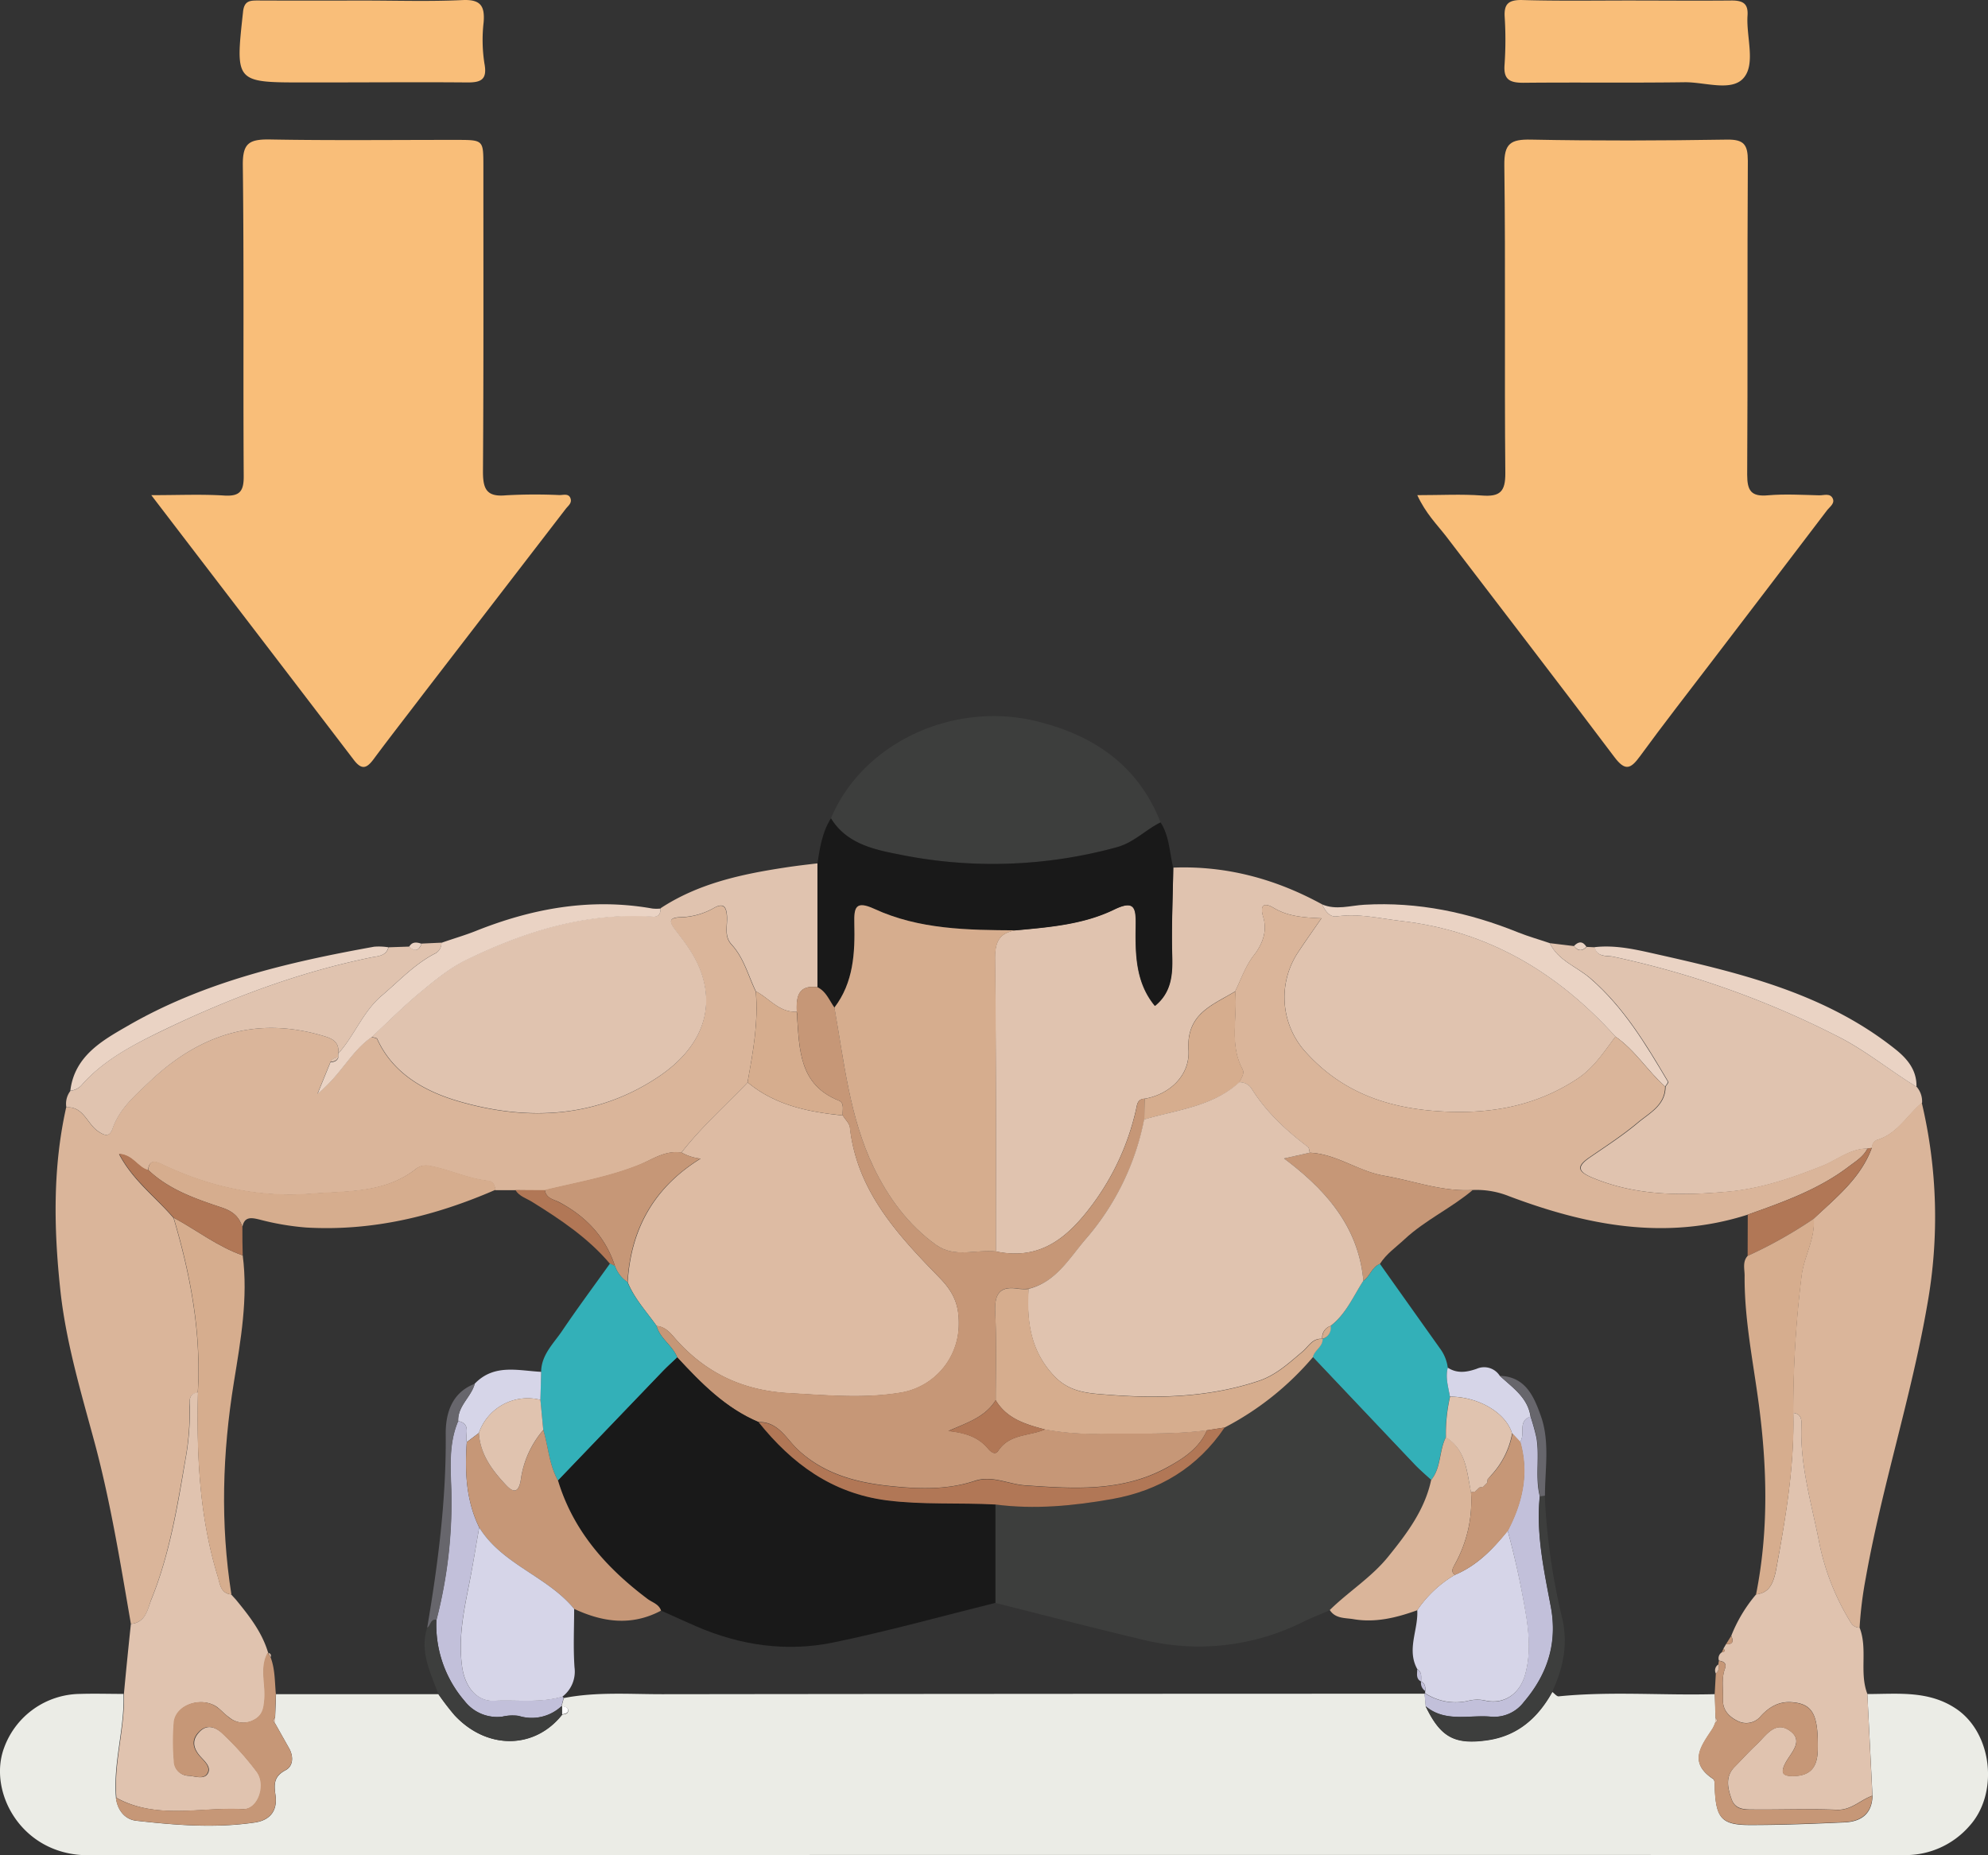<svg xmlns="http://www.w3.org/2000/svg" viewBox="0 0 480.53 448.49"><rect x="0" y="0" width="480.53" height="448.49" fill="#333333" stroke="none"/><title>asset_5</title><g id="Layer_2" data-name="Layer 2"><g id="Layer_1-2" data-name="Layer 1"><path d="M451.36,409.52c7.43,0,14.95-.94,21.66,3.69,8.62,6,10.08,20.39,3.05,28.17a20.47,20.47,0,0,1-16.22,7.06q-219.26-.07-438.5.05C5.21,448.51-3,433.16,1,422.49a19.77,19.77,0,0,1,18.36-13c3.49-.11,7,0,10.49,0,.29,8.44-2.53,16.64-1.82,25.11.35,3,2.18,5.25,4.91,5.55,9.51,1.07,19.09,1.84,28.65.43,3.74-.55,5.54-2.9,5-6.64-.37-2.58-.42-4.5,2.43-6,1.85-.95,2-3.29.86-5.31s-2.25-4-3.38-6l0-1.31c.08-1.92.15-3.85.22-5.77l39.25,0a63.38,63.38,0,0,0,3.9,5.09c7.84,8.41,19.38,8.31,26.05-.15.62-.12,1.43-.14,1.42-1s-.85-.82-1.44-1l-.15,0,.53-2c7.89-1.55,15.88-.92,23.82-.93q92.13-.11,184.26-.12l.27,3.09c3.58,7.43,6.93,9.33,14.92,8.18,7.29-1.05,12.22-5.42,15.68-11.68.51.37,1.06,1.09,1.52,1.05,12.58-1.27,25.18-.19,37.76-.53l.18,5.86c0,.39-.07.77-.11,1.16a9.18,9.18,0,0,1-.62,1.35c-2.64,4.06-6,8.08.13,12.14.53.35.38,1.85.43,2.83.36,6.76,1.78,8.32,8.6,8.3,7.59,0,15.18-.3,22.76-.64,3.91-.18,6.59-2,6.73-6.35Q452,421.82,451.36,409.52Z" fill="#ebece6"/><path d="M342.58,119.7c5.77,0,10.73-.28,15.65.09,4.32.32,5.67-.91,5.63-5.45-.24-24.79.08-49.59-.24-74.38-.07-5.29,1.54-6.31,6.43-6.21,15.81.31,31.63.25,47.43,0,4.06-.06,5,1.24,5,5.11-.16,25.29,0,50.59-.16,75.88,0,3.87.95,5.36,5,5s8.32-.1,12.48,0c1.09,0,2.53-.55,3.17.7s-.71,2.08-1.36,2.94q-13.86,18.24-27.77,36.43c-5.84,7.66-11.78,15.26-17.46,23.05-2.25,3.09-3.59,3.57-6.16.15-13.46-17.9-27.15-35.63-40.73-53.44C347.25,126.7,344.62,124.11,342.58,119.7Z" fill="#f9be79"/><path d="M36.57,119.7c6.7,0,12.16-.25,17.58.09,3.78.24,4.79-1,4.76-4.7C58.75,90,59,64.84,58.69,39.71c0-5,1.5-6,6.15-6,15.14.28,30.29.1,45.44.11,6.58,0,6.56,0,6.56,6.33,0,24.62.07,49.25-.1,73.88,0,4.21.9,6.13,5.51,5.71a127.49,127.49,0,0,1,13-.06c.92,0,2.18-.44,2.63.74s-.53,1.82-1.13,2.59l-34.31,44.58c-4,5.27-8.12,10.52-12.07,15.85-1.63,2.2-2.85,2.89-4.85.26C69.53,162.75,53.48,141.82,36.57,119.7Z" fill="#f9be79"/><path d="M31.64,392.57C29.13,378,26.79,363.49,23,349.22c-3.37-12.5-7.16-25-8.47-37.86C13,296.81,12.75,282.15,16,267.69c4.08-.27,5,3.84,7.54,5.68,2,1.44,3,1.37,3.68-.62,1.67-4.73,5.32-7.84,8.74-11.1C48.1,250.08,62,245.45,78.59,250.56c2.4.74,3.37,1.76,3.2,4.1,0,.31,0,.63-.05,1a2,2,0,0,0-1.88,1.1c-.87,2.12-1.73,4.24-3.12,7.64,5.71-4.63,8.15-10.34,13.06-13.69.46.16,1.22.18,1.35.48,3.84,8.45,11.62,12.67,19.48,15,16.77,4.93,33.62,4.17,48.64-5.95,8.71-5.87,14-14.66,10.09-25.41-1.42-3.87-3.78-6.94-6.19-10.06-1.48-1.94-1.52-2.88,1.2-3a17.1,17.1,0,0,0,8-2.15c2.52-1.48,3.21-.37,3.33,2.06.11,2.26-.72,4.69,1.11,6.68,3,3.25,4,7.51,5.87,11.35.66,7.45-.69,14.72-2,22-5.37,5.61-11.2,10.79-16,16.95-3.9-.66-6.95,1.64-10.27,3-7.34,2.95-15.12,4.25-22.76,6.12l-7.07-.07h-4.86c-.08-1.09-.6-2.11-1.65-2.22-5.08-.51-9.68-2.87-14.66-3.69a3.91,3.91,0,0,0-2.77.72c-7.54,6-16.72,5.4-25.44,6.09-12.71,1-24.87-1.72-36.36-7.26-1.83-.88-2.84-.51-3.07,1.56-2.49-.61-3.58-3.67-7-3.91,3.4,6.48,8.92,10.44,13.18,15.46,4.09,13.78,6.72,27.75,5.85,42.22-2.14.23-2,1.84-2,3.33a62.07,62.07,0,0,1-1,12.76c-2,11.48-3.82,23-8.22,33.84C35.68,389,35.3,392.22,31.64,392.57Z" fill="#dab59a"/><path d="M283.59,209.74c12.86-.5,24.8,2.75,36,8.89.72,1.58,1.77,3.16,3.61,2.89,5.3-.75,10.39.53,15.57,1.13,21,2.42,37.79,12.51,51.72,27.94-2.77,3.7-5.25,7.6-9.26,10.23-9.51,6.26-19.92,8.36-31.21,7.93-13.22-.5-24.85-4-34.11-14.1a19.67,19.67,0,0,1-2.22-24.31c1.76-2.67,3.62-5.28,5.73-8.35-4.41-.18-8.14-.47-11.55-2.52-2.32-1.4-3.41-.71-2.52,2.22,1.06,3.46-.27,6.69-2.28,9.27s-3.07,5.77-4.51,8.69c-5.46,3.33-11.83,5.32-11.29,14.18.39,6.28-4.78,10.81-10.6,11.77-1.81.1-1.79,1.43-2.11,2.77a60.86,60.86,0,0,1-10.41,22.69c-6,8.1-12.64,13.74-23.45,11.47,0-23.55.09-47.1-.2-70.64-.05-4.17,1-6.37,5-7,8.1-.78,16.33-1.44,23.72-5,5-2.42,5.33-.4,5.27,3.71-.1,6.9-.1,13.84,4.63,19.56,3.9-3.2,4.3-7.39,4.16-12C283.14,224,283.48,216.86,283.59,209.74Z" fill="#e0c3af"/><path d="M182.72,239.66c-1.85-3.84-2.89-8.1-5.87-11.35-1.83-2-1-4.42-1.11-6.68-.12-2.43-.81-3.54-3.33-2.06a17.1,17.1,0,0,1-8,2.15c-2.72.11-2.68,1.05-1.2,3,2.41,3.12,4.77,6.19,6.19,10.06,3.92,10.75-1.38,19.54-10.09,25.41-15,10.12-31.87,10.88-48.64,5.95-7.86-2.32-15.64-6.54-19.48-15-.13-.3-.89-.32-1.35-.48,3.87-3.59,7.59-7.36,11.65-10.72,3.56-2.94,7.22-6,11.33-8,14.22-6.9,29.06-11.54,45.19-10.4,1.31.09,1.65-.84,1.69-2,9.16-6,19.54-8.22,30.12-9.83,2.59-.4,5.19-.7,7.79-1q0,15,0,29.94c-4.74-.62-5.15,2.42-5,5.93C188.36,244.82,186,241.36,182.72,239.66Z" fill="#e0c3af"/><path d="M374.61,228l5.89.71c.91,1.27,1.9,1.3,3,.19l2,.1c.58,2.5,3,2,4.49,2.29a220,220,0,0,1,53.83,19.05c6.95,3.46,12.91,8.41,19.49,12.41a5.39,5.39,0,0,1,1.28,3.86c-3.61,3-5.92,7.48-10.79,8.95a1.93,1.93,0,0,0-1.27,1.93l-1,.18c-4.18-.07-7.48,2.79-11,4.19-7.44,2.94-14.73,5.47-22.69,6.21-11.24,1-22.31,1.09-33-3.41-3.73-1.57-3.43-2.85-.5-4.87,3.94-2.71,8-5.33,11.63-8.39,2.79-2.34,6.59-4.17,6.63-8.71.23-.39.77-1,.66-1.17-5.33-9-10.69-18-18.79-25C381.11,233.64,376.62,232.18,374.61,228Z" fill="#e0c3af"/><path d="M452.46,277.46a1.93,1.93,0,0,1,1.27-1.93c4.87-1.47,7.18-6,10.79-8.95a119.88,119.88,0,0,1,1.33,48.85c-3.85,22.23-10.9,43.76-14.86,66a94.89,94.89,0,0,0-1.5,12.05,2.46,2.46,0,0,1-2.07-1.15,58.81,58.81,0,0,1-7.63-19.1c-1.82-9.5-4.79-18.94-4.35-28.81.06-1.45-.21-2.68-2-2.86a263.91,263.91,0,0,1,2-33c.54-4.74,3.33-9,2.95-13.95C443.84,289.48,449.78,284.8,452.46,277.46Z" fill="#dab59a"/><path d="M200.86,197.82c7.54-18.09,29.41-28.46,49.77-23.45,13.78,3.39,24.5,10.68,29.89,24.42-3.63,1.81-6.42,4.87-10.56,6a113.36,113.36,0,0,1-53,1.68C211,205.32,204.52,203.86,200.86,197.82Z" fill="#3d3e3d"/><path d="M200.86,197.82c3.66,6,10.12,7.5,16.11,8.67a113.36,113.36,0,0,0,53-1.68c4.14-1.15,6.93-4.21,10.56-6,2.15,3.33,2.14,7.27,3.07,11-.11,7.12-.45,14.25-.24,21.36.14,4.64-.26,8.83-4.16,12-4.73-5.72-4.73-12.66-4.63-19.56.06-4.11-.3-6.13-5.27-3.71-7.39,3.6-15.62,4.26-23.72,5-11.67-.06-23.4-.21-34.24-5.19-4.59-2.11-4.91-.24-4.83,3.48.15,7.19-.18,14.32-4.82,20.39-1.25-1.74-2-3.88-4.1-4.91q0-15,0-29.94C198.17,205,198.74,201.15,200.86,197.82Z" fill="#191919"/><path d="M31.64,392.57c3.66-.35,4-3.62,5-6.05,4.4-10.86,6.27-22.36,8.22-33.84a62.07,62.07,0,0,0,1-12.76c-.06-1.49-.18-3.1,2-3.33-.33,15.05.31,30,4.79,44.53.56,1.82.64,4.08,3.31,4.33l-.07,0c.36.41.73.81,1.1,1.21,3.22,3.93,6.36,7.91,7.83,12.9-2,3.6-.5,7.46-.8,11.18-.18,2.1-.37,3.85-2.49,5a5.35,5.35,0,0,1-6.06-.52c-1.09-.75-2-1.8-3-2.56-3.71-2.61-9.85-.56-10.34,3.62a56.37,56.37,0,0,0,0,9.46,3.53,3.53,0,0,0,3.51,3.54c1.57.11,3.74,1,4.62-.59s-.88-3-1.93-4.21c-1.63-1.91-2-3.8-.17-5.75,2-2.17,4.21-1.06,5.73.4a70.92,70.92,0,0,1,8.27,9.23c2.39,3.3.19,9.2-3.39,9-10.23-.57-20.84,2.61-30.63-2.76-.72-8.47,2.1-16.67,1.81-25.11Q30.74,401,31.64,392.57Z" fill="#e0c3af"/><path d="M433.45,341.56c1.78.18,2.05,1.41,2,2.86-.44,9.87,2.53,19.31,4.35,28.81a58.81,58.81,0,0,0,7.63,19.1,2.46,2.46,0,0,0,2.07,1.15c2,5.19-.12,10.85,1.87,16q.6,12.3,1.21,24.61c-2.9,1-5.08,3.55-8.63,3.4-6.64-.27-13.29,0-19.93-.06-2.16,0-4.55.09-5.45-2.45s-1.69-5.45.73-7.88c1.76-1.77,3.42-3.64,5.24-5.33,2.21-2.06,4.35-5.72,7.78-3.59,4,2.51.54,5.5-.79,8.07s-.35,3.15,2.12,3.09c4.28-.12,5.67-2.49,5.74-6.46.13-8.4-1.21-11-6.26-11.39-3.1-.25-5.44,1.13-7.45,3.28a4.53,4.53,0,0,1-5.42,1.36c-2.17-1-3.91-2.6-3.79-5.32.1-2.47-.42-5,.47-7.41.48-1.31-.28-1.79-1.44-1.95a1.69,1.69,0,0,1,.67-2c.43-.17,1.18-.2.4-.9.22-.37.44-.74.65-1.11,1.74.14,1.81-.76,1.25-2a35.71,35.71,0,0,1,6-10c2.76-.38,4.07-1.86,4.88-6.18C431.63,366.81,433.76,354.32,433.45,341.56Z" fill="#e0c3af"/><path d="M393.15.12c8.49,0,17,.08,25.46,0,2.78,0,4,.83,3.79,3.69-.32,5.12,2,11.56-.91,15s-9.41,1-14.32,1.07c-13,.18-25.95,0-38.93.13-3.38,0-4.87-.79-4.56-4.45A87.8,87.8,0,0,0,363.7,4c-.16-3,.91-4,4-4C376.18.25,384.67.13,393.15.12Z" fill="#f9be79"/><path d="M87.83.13c8,0,16,.26,23.93-.11,4.38-.21,5.47,1.39,5.14,5.38a37.05,37.05,0,0,0,.19,9.93c.74,3.89-.77,4.63-4.15,4.6-11.8-.1-23.6,0-35.41,0h-4c-16.72,0-16.65,0-14.79-17C59,.14,60.44.12,62.39.12,70.87.16,79.35.14,87.83.13Z" fill="#f9be79"/><path d="M81.79,254.66c.17-2.34-.8-3.36-3.2-4.1C62,245.45,48.1,250.08,36,261.65c-3.42,3.26-7.07,6.37-8.74,11.1-.71,2-1.68,2.06-3.68.62-2.56-1.84-3.46-5.95-7.54-5.68a5.08,5.08,0,0,1,1-4A4.23,4.23,0,0,0,20,262c5.12-5.69,11.82-9.24,18.48-12.47,16.42-8,33.43-14.46,51.43-18.11,1.44-.29,3.47-.31,4-2.42l5-.17c1.38,1.3,2.38,1,3-.73l4.81-.22a2.88,2.88,0,0,1-1.78,2.72c-4.85,2.57-8.55,6.59-12.67,10.08C87.7,244.59,85.69,250.32,81.79,254.66Z" fill="#e0c3af"/><path d="M374.61,228c2,4.21,6.5,5.67,9.74,8.49,8.1,7,13.46,16,18.79,25,.11.2-.43.78-.66,1.17-4.23-3.78-7.23-8.78-12-12.07-13.93-15.43-30.73-25.52-51.72-27.94-5.18-.6-10.27-1.88-15.57-1.13-1.84.27-2.89-1.31-3.61-2.89,3.39,1.44,6.82.27,10.21.08,13-.74,25.3,1.88,37.25,6.72C369.53,226.42,372.09,227.13,374.61,228Z" fill="#ead3c4"/><path d="M81.79,254.66c3.9-4.34,5.91-10.07,10.46-13.94,4.12-3.49,7.82-7.51,12.67-10.08a2.88,2.88,0,0,0,1.78-2.72c2.8-1,5.65-1.8,8.39-2.9,13.74-5.48,27.83-8,42.59-5.39a9.39,9.39,0,0,0,2,0c0,1.11-.38,2-1.69,2-16.13-1.14-31,3.5-45.19,10.4-4.11,2-7.77,5.05-11.33,8-4.06,3.36-7.78,7.13-11.65,10.72-4.91,3.35-7.35,9.06-13.06,13.69,1.39-3.4,2.25-5.52,3.12-7.64.8-.07,1.55-.23,1.88-1.1C81.75,255.29,81.77,255,81.79,254.66Z" fill="#ead3c4"/><path d="M463.24,262.72c-6.58-4-12.54-9-19.49-12.41a220,220,0,0,0-53.83-19.05c-1.52-.31-3.91.21-4.49-2.29,5.37-.62,10.56.71,15.67,1.85,20.21,4.54,40.3,9.5,57,22.79C461,255.91,463.34,258.67,463.24,262.72Z" fill="#ead3c4"/><path d="M93.88,229c-.52,2.11-2.55,2.13-4,2.42-18,3.65-35,10.14-51.43,18.11C31.8,252.8,25.1,256.35,20,262a4.23,4.23,0,0,1-3,1.67C18,255.26,24.8,251.49,30.86,248c18.4-10.65,38.86-15.41,59.57-19.14A14.44,14.44,0,0,1,93.88,229Z" fill="#ead3c4"/><path d="M101.89,228.14c-.67,1.73-1.67,2-3,.73C99.61,227.59,100.72,227.74,101.89,228.14Z" fill="#ead3c4"/><path d="M383.46,228.87c-1.06,1.11-2,1.08-3-.19C381.56,227.54,382.56,227.48,383.46,228.87Z" fill="#ead3c4"/><path d="M65.4,400.62c1.1,2.87,1,5.9,1.28,8.9l-.21,5.77a.76.76,0,0,0,0,1.31c1.13,2,2.25,4,3.38,6s1,4.36-.86,5.31c-2.85,1.47-2.8,3.39-2.43,6,.54,3.74-1.26,6.09-5,6.64-9.56,1.41-19.14.64-28.65-.43-2.73-.3-4.56-2.56-4.91-5.55,9.8,5.37,20.41,2.19,30.64,2.76,3.58.2,5.78-5.7,3.39-9a70.92,70.92,0,0,0-8.27-9.23c-1.52-1.46-3.68-2.57-5.73-.4-1.84,1.95-1.46,3.84.17,5.75,1.05,1.23,2.82,2.62,1.93,4.21s-3,.7-4.62.59A3.53,3.53,0,0,1,42,425.7a56.37,56.37,0,0,1,0-9.46c.49-4.18,6.63-6.23,10.34-3.62,1.08.76,2,1.81,3,2.56a5.35,5.35,0,0,0,6.06.52c2.12-1.14,2.31-2.89,2.49-5,.3-3.72-1.19-7.58.8-11.18h0Z" fill="#c69777"/><path d="M414.47,409.48l.27-4.93a1.92,1.92,0,0,0,.61-2.17,5.49,5.49,0,0,1,.14-.89c1.16.16,1.92.64,1.44,1.95-.89,2.43-.37,4.94-.47,7.41-.12,2.72,1.62,4.34,3.79,5.32a4.53,4.53,0,0,0,5.42-1.36c2-2.15,4.35-3.53,7.45-3.28,5.05.4,6.39,3,6.26,11.39-.07,4-1.46,6.34-5.74,6.46-2.47.06-3.48-.48-2.12-3.09s4.81-5.56.79-8.07c-3.43-2.13-5.57,1.53-7.78,3.59-1.82,1.69-3.48,3.56-5.24,5.33-2.42,2.43-1.68,5.22-.73,7.88s3.29,2.44,5.45,2.45c6.64,0,13.29-.21,19.93.06,3.55.15,5.73-2.36,8.63-3.4-.14,4.34-2.82,6.17-6.73,6.35-7.58.34-15.17.62-22.76.64-6.82,0-8.24-1.54-8.6-8.3-.05-1,.1-2.48-.43-2.83-6.16-4.06-2.77-8.08-.13-12.14a9.18,9.18,0,0,0,.62-1.35c.61-.33.66-.72.11-1.16Z" fill="#c69777"/><path d="M136.24,410.42c-.18.68-.35,1.36-.53,2.05a10.55,10.55,0,0,1-10.34,2.33,10.67,10.67,0,0,0-3.92.18,9.94,9.94,0,0,1-9.15-3.78,28.2,28.2,0,0,1-6.82-19.6,113.24,113.24,0,0,0,3.58-31.48c-.19-5.58-.61-11.24,1.67-16.59,3.27.64,1.6,3.31,2.1,5.09-.49,7.09-.19,14.07,3,20.62-.82,4.68-1.57,9.38-2.5,14-1.31,6.58-2.62,13.1-1.6,19.89.7,4.73,3.57,8.22,7.74,8,5.46-.29,11.07.58,16.46-1Z" fill="#c2c0da"/><path d="M344.59,412.46l-.27-3.09.16,0a13.47,13.47,0,0,0,10.31,1.83,8.94,8.94,0,0,1,4.3-.06c4.49,1,8.25-1.7,9.53-6.26s1-9.06.35-13.68A204.69,204.69,0,0,0,364.42,370c3.58-6.79,5.17-13.86,3-21.46,1.39-1.8-.69-5.05,2.53-6.1a52.32,52.32,0,0,1,1.43,5.14c.79,4.67-.36,9.46.8,14.12-.92,9.06,1,17.87,2.66,26.66s-.79,16.36-6.5,23.06A9,9,0,0,1,360.5,415C355.16,414.49,349.37,416.49,344.59,412.46Z" fill="#c2c0da"/><path d="M344.59,412.46c4.78,4,10.57,2,15.91,2.55a9,9,0,0,0,7.87-3.55c5.71-6.7,8.16-14.17,6.5-23.06s-3.58-17.6-2.66-26.66l1.18-.17a157.08,157.08,0,0,0,4.08,29.06c1.67,6.54.45,12.47-2.28,18.33-3.46,6.26-8.39,10.63-15.68,11.68C351.52,421.79,348.17,419.89,344.59,412.46Z" fill="#3d3e3d"/><path d="M105.48,391.6a28.2,28.2,0,0,0,6.82,19.6,9.94,9.94,0,0,0,9.15,3.78,10.67,10.67,0,0,1,3.92-.18,10.55,10.55,0,0,0,10.34-2.33l.15,0c0,.66,0,1.33,0,2-6.67,8.46-18.21,8.56-26,.15a63.38,63.38,0,0,1-3.9-5.09c-1.9-5.16-4.54-10.19-2.72-16C104.08,393,103.94,391.29,105.48,391.6Z" fill="#3d3e3d"/><path d="M135.88,414.42c0-.66,0-1.33,0-2,.59.19,1.43.19,1.44,1S136.5,414.3,135.88,414.42Z" fill="#fff"/><path d="M66.5,416.6a.76.76,0,0,1,0-1.31Z" fill="#e0c3af"/><path d="M414.65,415.34c.55.44.5.83-.11,1.16C414.58,416.11,414.62,415.73,414.65,415.34Z" fill="#e0c3af"/><path d="M164.73,278.61c4.79-6.16,10.62-11.34,16-16.95,6.65,5.55,14.68,7.15,23,8,.59,1,1.61,1.9,1.72,2.93,1.68,15.43,11.75,26.13,21.72,36.36,3.77,3.88,4.73,7.1,4.59,11.74a16.79,16.79,0,0,1-13.63,15.91c-9.06,1.58-18.09.7-27.2.21-11-.58-19.79-4.58-27.11-12.53-1.42-1.54-2.65-3.51-5.09-3.73-2.44-3.46-5.38-6.59-7-10.58.77-12.84,6.35-22.91,17.62-29.88A11.84,11.84,0,0,1,164.73,278.61Z" fill="#ddbba3"/><path d="M58.67,303.48C60,313.82,58.18,324,56.54,334.1c-2.78,17.14-3.31,34.2-.61,51.35-2.67-.25-2.75-2.51-3.31-4.33-4.48-14.54-5.12-29.48-4.79-44.53.87-14.47-1.76-28.44-5.85-42.22C47.57,297.37,52.6,301.37,58.67,303.48Z" fill="#d6ad8e"/><path d="M119.77,287.62c-14.6,6.35-29.72,10.06-45.8,9.12a63.43,63.43,0,0,1-11.22-1.92c-1.82-.43-3.71-.89-4.16,1.84-.75-2.52-2.32-3.85-4.94-4.73-6.37-2.12-12.79-4.32-17.83-9.11.23-2.07,1.24-2.44,3.07-1.56,11.49,5.54,23.65,8.27,36.36,7.26,8.72-.69,17.9-.08,25.44-6.09a3.91,3.91,0,0,1,2.77-.72c5,.82,9.58,3.18,14.66,3.69C119.17,285.51,119.69,286.53,119.77,287.62Z" fill="#d6ad8e"/><path d="M164.73,278.61a11.84,11.84,0,0,0,4.55,1.46c-11.27,7-16.85,17-17.62,29.88a7.83,7.83,0,0,1-3-3.85c-2.27-7.06-7-12-13.4-15.44-1.43-.76-3.26-.89-3.56-3,7.64-1.87,15.42-3.17,22.76-6.12C157.78,280.25,160.83,278,164.73,278.61Z" fill="#c69777"/><path d="M203.7,269.64c-8.3-.83-16.33-2.43-23-8,1.31-7.28,2.66-14.55,2-22,3.26,1.7,5.64,5.16,9.87,4.94,0,.32.06.65.08,1,.6,8.18.51,16.66,10.1,20.47C204.21,266.62,203.58,268.38,203.7,269.64Z" fill="#d6ad8e"/><path d="M35.82,282.82c5,4.79,11.46,7,17.83,9.11,2.62.88,4.19,2.21,4.94,4.73,0,2.27,0,4.55.08,6.82-6.07-2.11-11.1-6.11-16.69-9.11-4.26-5-9.78-9-13.18-15.46C32.24,279.15,33.33,282.21,35.82,282.82Z" fill="#b17756"/><path d="M131.7,287.7c.3,2.07,2.13,2.2,3.56,3,6.43,3.41,11.13,8.38,13.4,15.43l-1.21-.61c-5.28-6.27-12-10.73-18.86-15-1.37-.85-3.06-1.3-4-2.83Z" fill="#b17756"/><path d="M81.74,255.61c-.33.87-1.08,1-1.88,1.1A2,2,0,0,1,81.74,255.61Z" fill="#e0c3af"/><path d="M422.46,293.63c-19.87,6.37-39,2.6-57.78-4.49a21.07,21.07,0,0,0-8.69-1.47c-7.43.46-14.33-2.24-21.48-3.46-6.25-1.07-11.47-5.28-17.92-5.55-.14-.47-.13-1.14-.44-1.38-5.27-4-10.07-8.41-13.61-14.08a3.35,3.35,0,0,0-3-1.55c.42-1,1.37-2.08.76-3.22-3.22-6-1.15-12.53-1.76-18.78,1.44-2.92,2.42-6,4.51-8.69s3.34-5.81,2.28-9.27c-.89-2.93.2-3.62,2.52-2.22,3.41,2.05,7.14,2.34,11.55,2.52-2.11,3.07-4,5.68-5.73,8.35a19.67,19.67,0,0,0,2.22,24.31c9.26,10.07,20.89,13.6,34.11,14.1,11.29.43,21.7-1.67,31.21-7.93,4-2.63,6.49-6.53,9.26-10.23,4.74,3.29,7.74,8.29,12,12.07,0,4.54-3.84,6.37-6.63,8.71-3.65,3.06-7.69,5.68-11.63,8.39-2.93,2-3.23,3.3.5,4.87,10.7,4.5,21.77,4.46,33,3.41,8-.74,15.25-3.27,22.69-6.21,3.53-1.4,6.83-4.26,11-4.19-1,2-2.86,3.1-4.56,4.39C439.53,287.58,431,290.59,422.46,293.63Z" fill="#dab59a"/><path d="M203.7,269.64c-.12-1.26.51-3-.93-3.59-9.59-3.81-9.5-12.29-10.1-20.47,0-.33,0-.66-.08-1-.16-3.51.25-6.55,5-5.93,2.09,1,2.85,3.17,4.1,4.91,2.35,13.1,3.67,26.54,9.52,38.67,3.5,7.25,8.32,13.87,15.07,18.7,4.51,3.23,9.63,1.05,14.45,1.58,10.81,2.27,17.47-3.37,23.45-11.47a60.86,60.86,0,0,0,10.41-22.69c.32-1.34.3-2.67,2.11-2.77,0,1.68-.07,3.35-.1,5a62.29,62.29,0,0,1-14.15,28.95c-3.93,4.63-7.14,10.39-13.79,12a15.36,15.36,0,0,1-2.45,0c-4.71-.8-5.85,1.39-5.64,5.77.34,7,.11,14.1.12,21.15-2.58,4.2-7.14,5.54-11.44,7.47,3.89.43,7.14,1.34,9.57,4.25.61.73,1.71,1.7,2.46.55,2.72-4.17,7.53-3.52,11.32-5.19a64.39,64.39,0,0,0,14.34,1c8.29-.08,16.58.28,24.83-.81-2,4.56-5.95,7-10,9.19-10.75,5.77-22.36,4.95-34,4.15-4.06-.28-7.94-2.49-12.17-1.08-6.78,2.27-13.86,1.95-20.69,1.22-8-.86-15.83-2.9-22.15-8.86-2.71-2.56-4.67-6.71-9.4-6.58-8-3.37-13.91-9.42-19.67-15.64-1.13-2.89-4.18-4.53-5-7.62,2.44.22,3.67,2.19,5.09,3.73,7.32,7.95,16.14,11.95,27.11,12.53,9.11.49,18.14,1.37,27.2-.21a16.79,16.79,0,0,0,13.63-15.91c.14-4.64-.82-7.86-4.59-11.74-10-10.23-20-20.93-21.72-36.36C205.31,271.54,204.29,270.62,203.7,269.64Z" fill="#c69777"/><path d="M240.72,302.53c-4.82-.53-9.94,1.65-14.45-1.58-6.75-4.83-11.57-11.45-15.07-18.7-5.85-12.13-7.17-25.57-9.52-38.67,4.64-6.07,5-13.2,4.82-20.39-.08-3.72.24-5.59,4.83-3.48,10.84,5,22.57,5.13,34.24,5.19-4.06.62-5.1,2.82-5,7C240.81,255.43,240.7,279,240.72,302.53Z" fill="#d6ad8e"/><path d="M276.59,270.63c0-1.68.06-3.35.1-5,5.82-1,11-5.49,10.6-11.77-.54-8.86,5.83-10.85,11.29-14.18.61,6.25-1.46,12.75,1.76,18.78.61,1.14-.34,2.18-.76,3.22C293.06,267.56,284.5,268.27,276.59,270.63Z" fill="#d6ad8e"/><path d="M422.46,293.63c8.53-3,17.07-6.05,24.41-11.6,1.7-1.29,3.54-2.41,4.56-4.39l1-.18c-2.68,7.34-8.62,12-14,17.14a108.38,108.38,0,0,1-16,9Z" fill="#b17756"/><path d="M422.43,303.6a108.38,108.38,0,0,0,16-9c.38,4.94-2.41,9.21-2.95,13.95a263.91,263.91,0,0,0-2,33c.31,12.76-1.82,25.25-4.14,37.72-.81,4.32-2.12,5.8-4.88,6.18,3.06-15.28,2.7-30.6.67-46-1.37-10.34-3.52-20.61-3.43-31.12C421.69,306.77,421.16,305,422.43,303.6Z" fill="#d6ad8e"/><path d="M55.86,385.42c.36.41.73.81,1.1,1.21C56.59,386.23,56.22,385.83,55.86,385.42Z" fill="#d6ad8e"/><path d="M417.21,397.46l1.25-2C419,396.7,419,397.6,417.21,397.46Z" fill="#c69777"/><path d="M416.16,399.47a6,6,0,0,0,.4-.9C417.34,399.27,416.59,399.3,416.16,399.47Z" fill="#c69777"/><path d="M333.55,305.53q7.29,10.29,14.6,20.56a9.9,9.9,0,0,1,1.8,4.54c-.63,2.39.13,4.68.52,7a40.26,40.26,0,0,0-1,9.85c-1.7,3.28-1.1,7.35-3.58,10.35-1.32-1.24-2.71-2.42-4-3.73q-12.33-13-24.62-26c.36-1.69,2.41-2.48,2.35-4.4l-.05,0a2.73,2.73,0,0,0,2-3.11c3.73-2.85,5.5-7.14,7.94-10.93C331.18,308.54,331.59,306.28,333.55,305.53Z" fill="#33b0b8"/><path d="M333.55,305.53c-2,.75-2.37,3-4,4.08-1.15-12.86-8.76-21.75-19.17-29.56l6.21-1.39c6.45.27,11.67,4.48,17.92,5.55,7.15,1.22,14.05,3.92,21.48,3.46-5.19,4.39-11.48,7.25-16.49,11.91C337.45,301.5,335.09,303.1,333.55,305.53Z" fill="#c69777"/><path d="M350.47,337.62c-.39-2.31-1.15-4.6-.52-7,2.29,1.5,4.66,1.09,7,.27a4.47,4.47,0,0,1,5.56,1.69c3.06,2.86,6.77,5.23,7.44,9.89-3.22,1-1.14,4.3-2.53,6.1-.64-.68-1.29-1.36-1.93-2.05C364,341.53,357.41,337.64,350.47,337.62Z" fill="#d6d5e8"/><path d="M370,342.48c-.67-4.66-4.38-7-7.44-9.89,6.21.24,8.21,5,9.88,9.68,2.23,6.28,1,12.85,1,19.3l-1.18.17c-1.16-4.66,0-9.45-.8-14.12A52.32,52.32,0,0,0,370,342.48Z" fill="#67666c"/><path d="M415.35,402.38a1.92,1.92,0,0,1-.61,2.17A1.66,1.66,0,0,1,415.35,402.38Z" fill="#e0c3af"/><path d="M158.7,320.53c.83,3.09,3.88,4.73,5,7.62-1.19,1.14-2.42,2.23-3.55,3.41q-12.66,13.17-25.28,26.36c-2.14-3.8-2.33-8.17-3.56-12.24l-.69-7.27.18-6.78c.05-4.17,3.05-6.88,5.14-10,3.7-5.48,7.65-10.79,11.5-16.18l1.21.61a7.81,7.81,0,0,0,3,3.86C153.32,313.94,156.26,317.07,158.7,320.53Z" fill="#33b0b8"/><path d="M130.81,331.63l-.18,6.78a12.48,12.48,0,0,0-14.88,8l-2.92,2.2c-.5-1.78,1.17-4.45-2.1-5.09-.11-3.67,3.17-5.81,4-9C119.42,329.61,125.24,331.35,130.81,331.63Z" fill="#d6d5e8"/><path d="M114.78,334.51c-.88,3.21-4.16,5.35-4,9-2.28,5.35-1.86,11-1.67,16.59a113.24,113.24,0,0,1-3.58,31.48c-1.54-.31-1.4,1.4-2.27,1.9,2.61-15.41,4.6-30.85,4.48-46.56C107.65,342,109,336.69,114.78,334.51Z" fill="#67666c"/><path d="M65.4,400.62l-.61-1.1C65.35,399.69,65.65,400,65.4,400.62Z" fill="#e0c3af"/><path d="M134.88,357.92q12.65-13.19,25.28-26.36c1.13-1.18,2.36-2.27,3.55-3.41,5.76,6.22,11.65,12.27,19.67,15.64,8.05,10,17.66,17.14,30.93,18.88,8.79,1.15,17.54.55,26.3,1l0,23.81c-13,3.23-26,6.86-39.19,9.58-11.32,2.33-22.5.71-33.16-3.92-2.85-1.23-5.67-2.54-8.51-3.81-.51-1.59-2.11-2-3.25-2.82C146.58,379.06,138.57,370.13,134.88,357.92Z" fill="#191919"/><path d="M240.64,387.51l0-23.81c9.46,1.24,18.85.33,28.15-1.31,11.4-2,20.7-7.58,27.27-17.31a71,71,0,0,0,21.32-17q12.3,13,24.62,26c1.25,1.31,2.64,2.49,4,3.73-1.54,7.2-5.81,12.87-10.3,18.43-4.08,5.05-9.63,8.46-14.2,13-2.12.91-4.29,1.75-6.36,2.76a56.41,56.41,0,0,1-38.75,4.42C264.39,393.59,252.53,390.48,240.64,387.51Z" fill="#3d3e3d"/><path d="M134.88,357.92c3.69,12.21,11.7,21.14,21.65,28.62,1.14.86,2.74,1.23,3.25,2.82-7.08,3.77-14.06,2.82-21-.43-6.48-7.91-17.38-10.69-22.94-19.69-3.2-6.55-3.5-13.53-3-20.62l2.92-2.2c.29,5.11,3.16,8.95,6.44,12.47,1.64,1.77,3.16,2.39,3.7-1.19a23.34,23.34,0,0,1,5.43-12C132.55,349.75,132.74,354.12,134.88,357.92Z" fill="#c69777"/><path d="M115.84,369.24c5.56,9,16.46,11.78,22.94,19.69,0,4.72-.24,9.46.09,14.16a7.62,7.62,0,0,1-2.94,7.07c-5.38,1.59-11,.72-16.45,1-4.17.22-7-3.27-7.74-8-1-6.79.29-13.31,1.6-19.89C114.27,378.62,115,373.92,115.84,369.24Z" fill="#d6d5e8"/><path d="M364.42,370A204.69,204.69,0,0,1,369,391.17c.67,4.62.93,9.13-.35,13.68s-5,7.22-9.53,6.26a8.94,8.94,0,0,0-4.3.06,13.47,13.47,0,0,1-10.31-1.83,1.06,1.06,0,0,1,0-.56c.06-.93,0-1.82-1-2.3l0,0c0-1.11.23-2.27-.94-3-2.62-4.75.29-9.5,0-14.24a28.15,28.15,0,0,1,9.1-8.54C357,378.48,360.9,374.46,364.42,370Z" fill="#d6d5e8"/><path d="M351.68,380.72a28.15,28.15,0,0,0-9.1,8.54c-5,1.8-10.08,3.07-15.43,2.16-2-.34-4.36-.08-5.72-2.21,4.57-4.5,10.12-7.91,14.2-13,4.49-5.56,8.76-11.23,10.3-18.43,2.48-3,1.88-7.07,3.58-10.35,4.92,3.08,5,8.35,6.05,13.22a31.45,31.45,0,0,1-3.88,17.46C351.25,379,350.53,379.87,351.68,380.72Z" fill="#dab59a"/><path d="M342.57,403.5c1.17.73,1,1.89.94,3C342.17,405.82,342.57,404.6,342.57,403.5Z" fill="#c2c0da"/><path d="M343.49,406.48c1,.48,1.05,1.37,1,2.3A2.34,2.34,0,0,1,343.49,406.48Z" fill="#c2c0da"/><path d="M351.68,380.72c-1.15-.85-.43-1.76,0-2.57a31.45,31.45,0,0,0,3.88-17.46l1-.13,1.05-1c.3,0,.6-.09.9-.16l.92-.92a8.72,8.72,0,0,0,.16-.89l1-1.07a20.09,20.09,0,0,0,5-10c.64.69,1.29,1.37,1.93,2.05,2.14,7.6.55,14.67-3,21.46C360.9,374.46,357,378.48,351.68,380.72Z" fill="#c69777"/><path d="M316.59,278.66l-6.21,1.39c10.41,7.81,18,16.7,19.17,29.56-2.45,3.79-4.22,8.08-7.95,10.93a2.92,2.92,0,0,0-2,3.11l.05,0c-2.41-.24-3.35,1.84-4.82,3.07-3.28,2.74-6.34,5.66-10.6,7.09-12,4-24.34,4.3-36.68,3.33-4.29-.33-8.94-.51-12.68-4.44-5.88-6.18-6.72-13.34-6.27-21.13,6.65-1.64,9.86-7.4,13.79-12a62.29,62.29,0,0,0,14.15-28.95c7.91-2.36,16.47-3.07,23-9a3.35,3.35,0,0,1,3,1.55c3.54,5.67,8.34,10.09,13.61,14.08C316.46,277.52,316.45,278.19,316.59,278.66Z" fill="#e0c3af"/><path d="M248.65,311.61c-.45,7.79.39,14.95,6.27,21.13,3.74,3.93,8.39,4.11,12.68,4.44,12.34,1,24.69.66,36.68-3.33,4.26-1.43,7.32-4.35,10.6-7.09,1.47-1.23,2.41-3.31,4.82-3.07.06,1.92-2,2.71-2.35,4.4a70.89,70.89,0,0,1-21.33,17l-4.26.67c-8.25,1.09-16.54.73-24.83.81a64.39,64.39,0,0,1-14.34-1c-4.64-1.24-9.22-2.56-11.91-7.08,0-7.05.22-14.12-.12-21.15-.21-4.38.93-6.57,5.64-5.77A15.36,15.36,0,0,0,248.65,311.61Z" fill="#d6ad8e"/><path d="M291.76,345.75l4.26-.67c-6.56,9.73-15.86,15.29-27.26,17.31-9.3,1.64-18.69,2.55-28.15,1.31-8.76-.48-17.51.12-26.3-1-13.27-1.74-22.88-8.88-30.93-18.88,4.73-.13,6.69,4,9.4,6.58,6.32,6,14.13,8,22.15,8.86,6.83.73,13.91,1,20.69-1.22,4.23-1.41,8.11.8,12.17,1.08,11.59.8,23.2,1.62,34-4.15C285.81,352.75,289.8,350.31,291.76,345.75Z" fill="#b17756"/><path d="M240.68,338.49c2.69,4.52,7.27,5.84,11.91,7.08-3.79,1.67-8.6,1-11.32,5.19-.75,1.15-1.85.18-2.46-.55-2.43-2.91-5.68-3.82-9.57-4.25C233.54,344,238.1,342.69,240.68,338.49Z" fill="#b17756"/><path d="M359.58,357.61a8.72,8.72,0,0,1-.16.89l-.92.92c-.3.07-.6.12-.9.16l-1.05,1-1,.13c-1-4.87-1.13-10.14-6.05-13.22a40.26,40.26,0,0,1,1-9.85c6.94,0,13.52,3.91,15,8.91a20.09,20.09,0,0,1-5,10Z" fill="#e0c3af"/><path d="M319.65,323.65a2.92,2.92,0,0,1,2-3.11A2.73,2.73,0,0,1,319.65,323.65Z" fill="#d6ad8e"/><path d="M131.32,345.68a23.34,23.34,0,0,0-5.43,12c-.54,3.58-2.06,3-3.7,1.19-3.28-3.52-6.15-7.36-6.44-12.47a12.48,12.48,0,0,1,14.88-8Z" fill="#e0c3af"/><path d="M359.58,357.61l1-1.07Z" fill="#dab59a"/><path d="M358.5,359.42l.92-.92Z" fill="#dab59a"/><path d="M356.55,360.56l1.05-1Z" fill="#dab59a"/></g></g></svg>